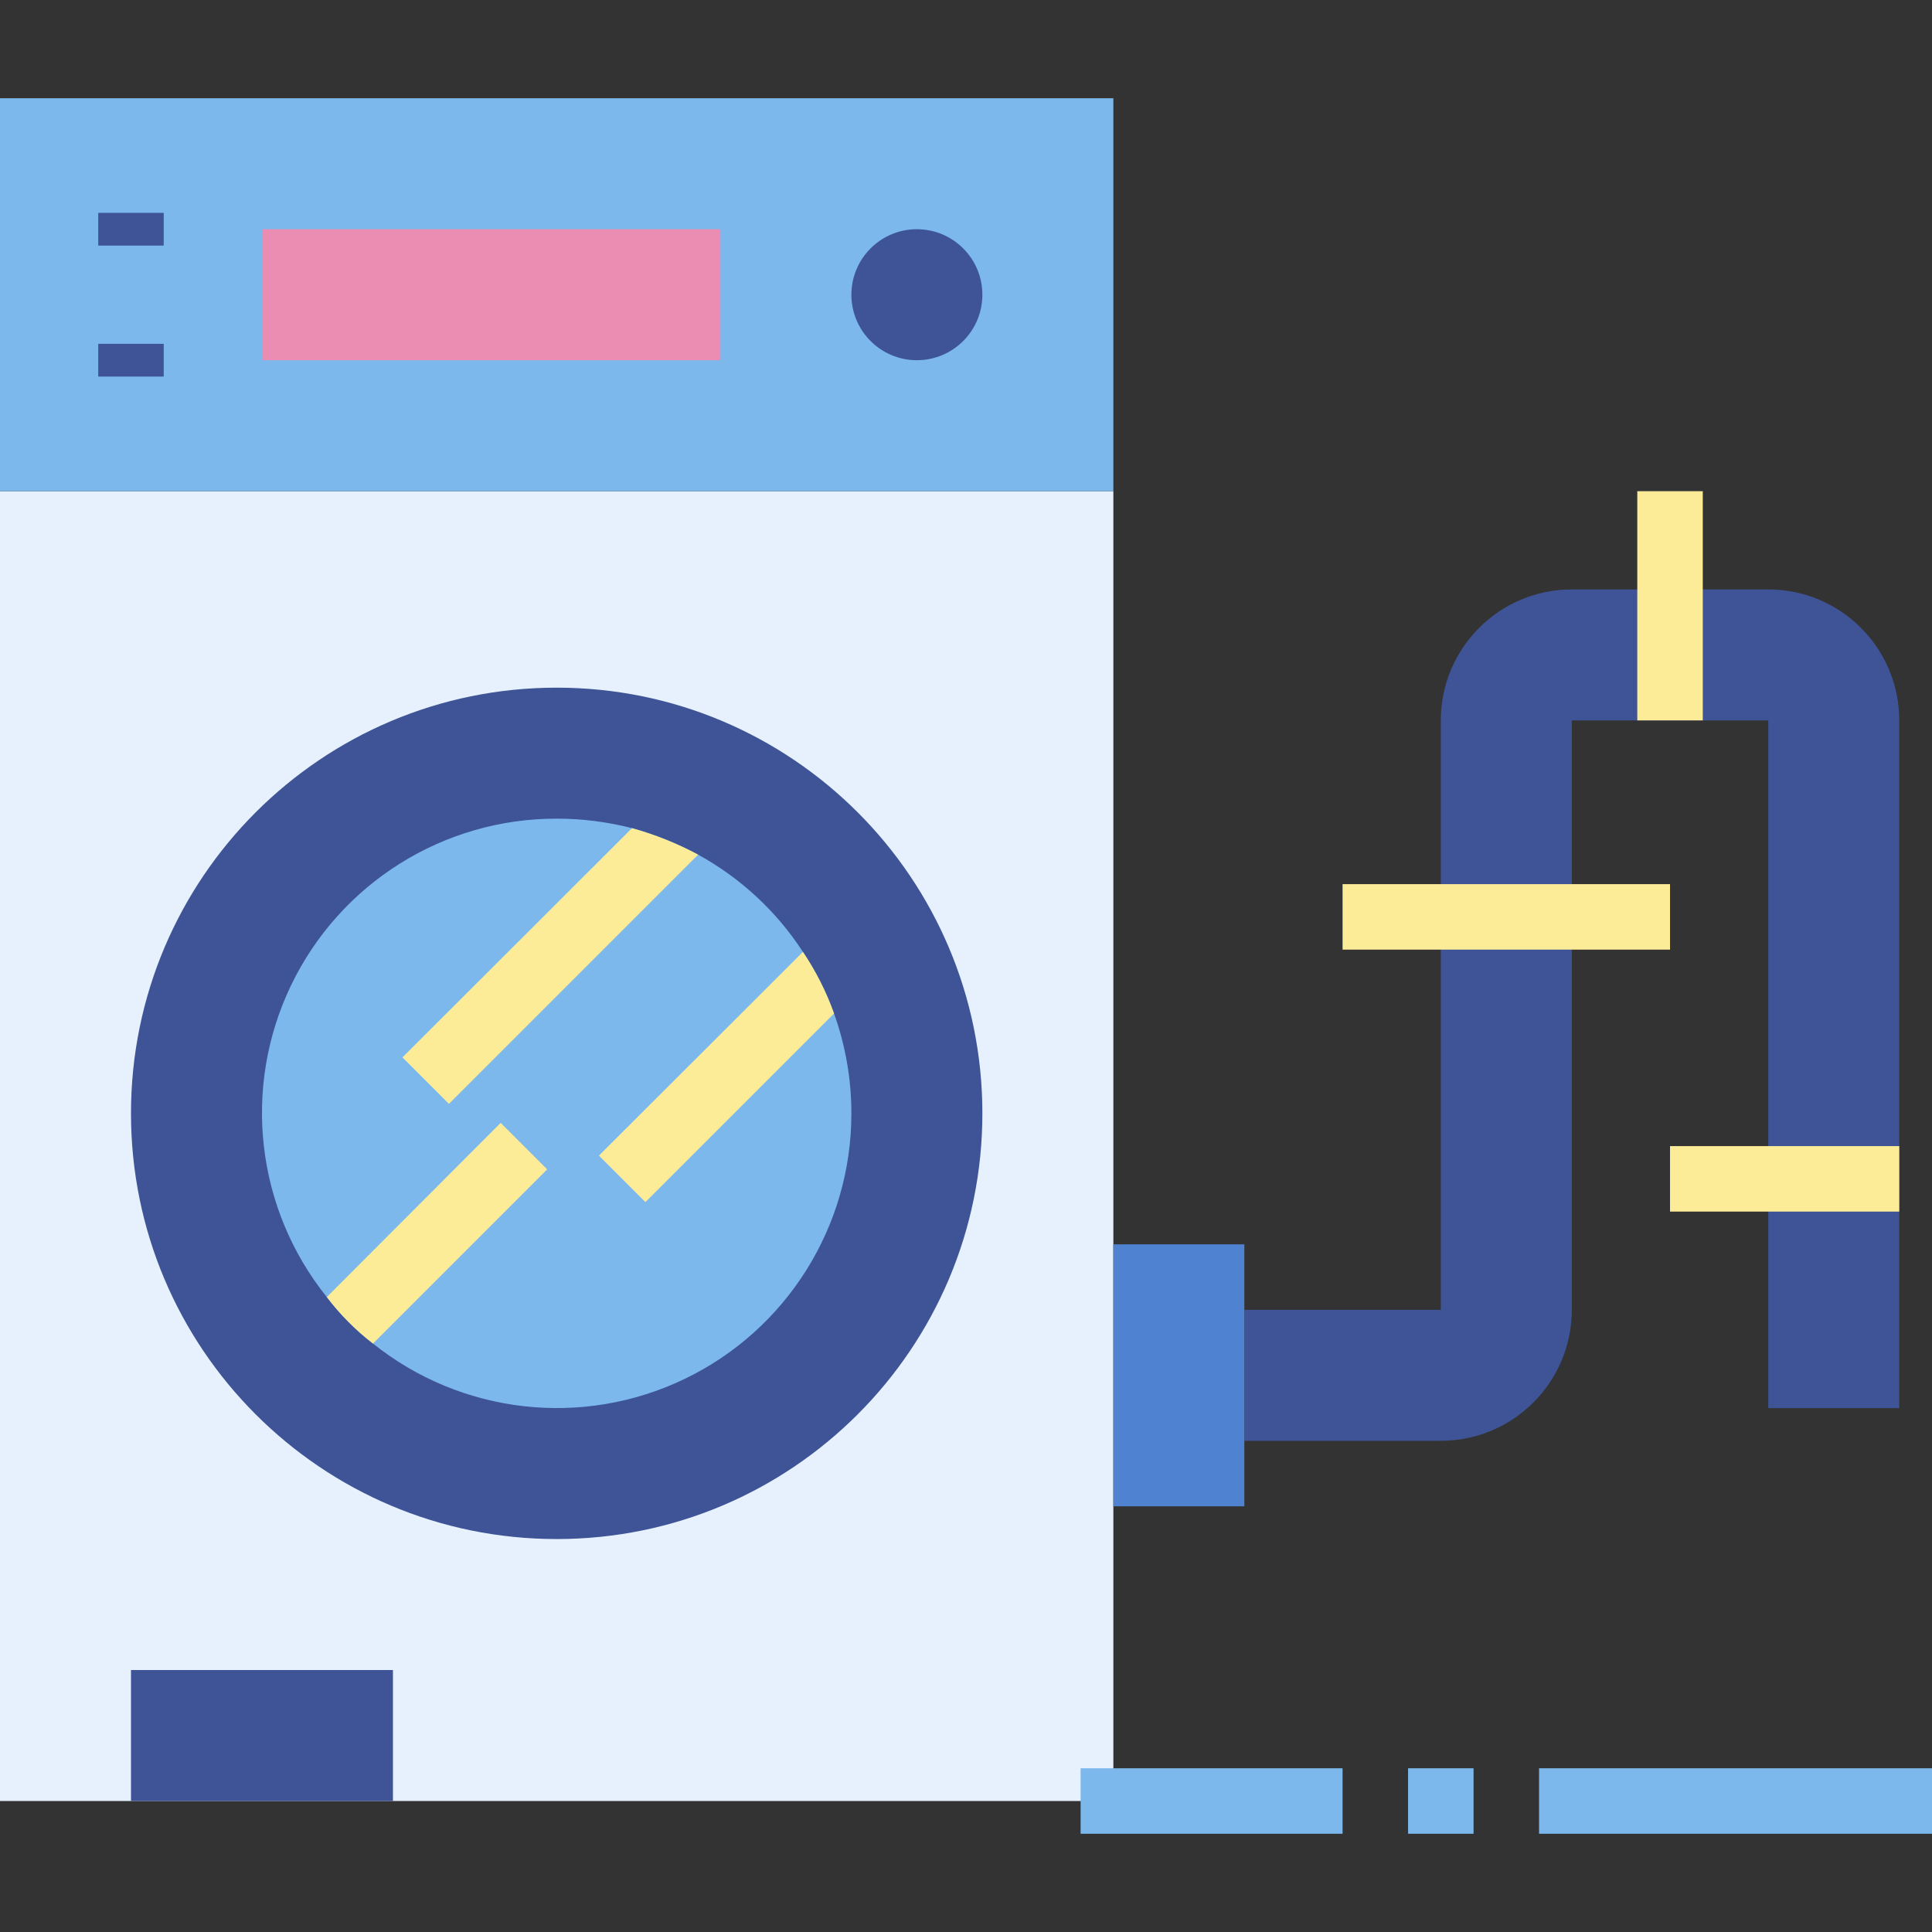 <svg height="472pt" viewBox="0 -24 472 472" width="472pt" xmlns="http://www.w3.org/2000/svg"><rect x="0" y="-24" width="472" height="472" fill="#333333" stroke="none"/><path d="m0 96h272v320h-272zm0 0" fill="#e6f1fd"/><path d="m0 0h272v96h-272zm0 0" fill="#7cb8eb"/><path d="m64 32h112v32h-112zm0 0" fill="#eb8cb3"/><g fill="#3e5496"><path d="m240 48c0 8.836-7.164 16-16 16s-16-7.164-16-16 7.164-16 16-16 16 7.164 16 16zm0 0"/><path d="m24 28h16v8h-16zm0 0"/><path d="m24 60h16v8h-16zm0 0"/><path d="m240 248c0 57.438-46.562 104-104 104s-104-46.562-104-104 46.562-104 104-104 104 46.562 104 104zm0 0"/></g><path d="m208 248c.02 27.664-15.82 52.891-40.75 64.887-24.93 11.992-54.527 8.633-76.129-8.648-4.246-3.27-8.039-7.09-11.281-11.359-17.332-21.578-20.734-51.188-8.746-76.133 11.984-24.945 37.23-40.793 64.906-40.746 6.207-.004 12.387.777 18.398 2.32 5.609 1.559 11.027 3.734 16.16 6.48 10.367 5.684 19.16 13.848 25.602 23.758 3.145 4.68 5.699 9.734 7.602 15.043 2.801 7.828 4.238 16.082 4.238 24.398zm0 0" fill="#7cb8eb"/><g fill="#fcec97"><path d="m133.68 261.68-42.559 42.559c-4.246-3.27-8.039-7.09-11.281-11.359l42.48-42.559zm0 0"/><path d="m203.762 223.602-46.082 46.078-11.359-11.359 49.84-49.762c3.145 4.68 5.699 9.734 7.602 15.043zm0 0"/><path d="m170.559 184.801-60.879 60.879-11.359-11.359 56.078-56c5.609 1.559 11.027 3.734 16.16 6.48zm0 0"/></g><path d="m32 384h64v32h-64zm0 0" fill="#3e5496"/><path d="m272 280h32v64h-32zm0 0" fill="#4f83d1"/><path d="m352 152v144h-48v32h48c17.672 0 32-14.328 32-32v-144h48v168h32v-168c0-17.672-14.328-32-32-32h-48c-17.672 0-32 14.328-32 32zm0 0" fill="#3e5496"/><g fill="#fcec97"><path d="m328 192h80v16h-80zm0 0"/><path d="m408 256h56v16h-56zm0 0"/><path d="m400 96h16v56h-16zm0 0"/></g><g fill="#7cb8eb"><path d="m264 408h64v16h-64zm0 0"/><path d="m344 408h16v16h-16zm0 0"/><path d="m376 408h96v16h-96zm0 0"/></g></svg>